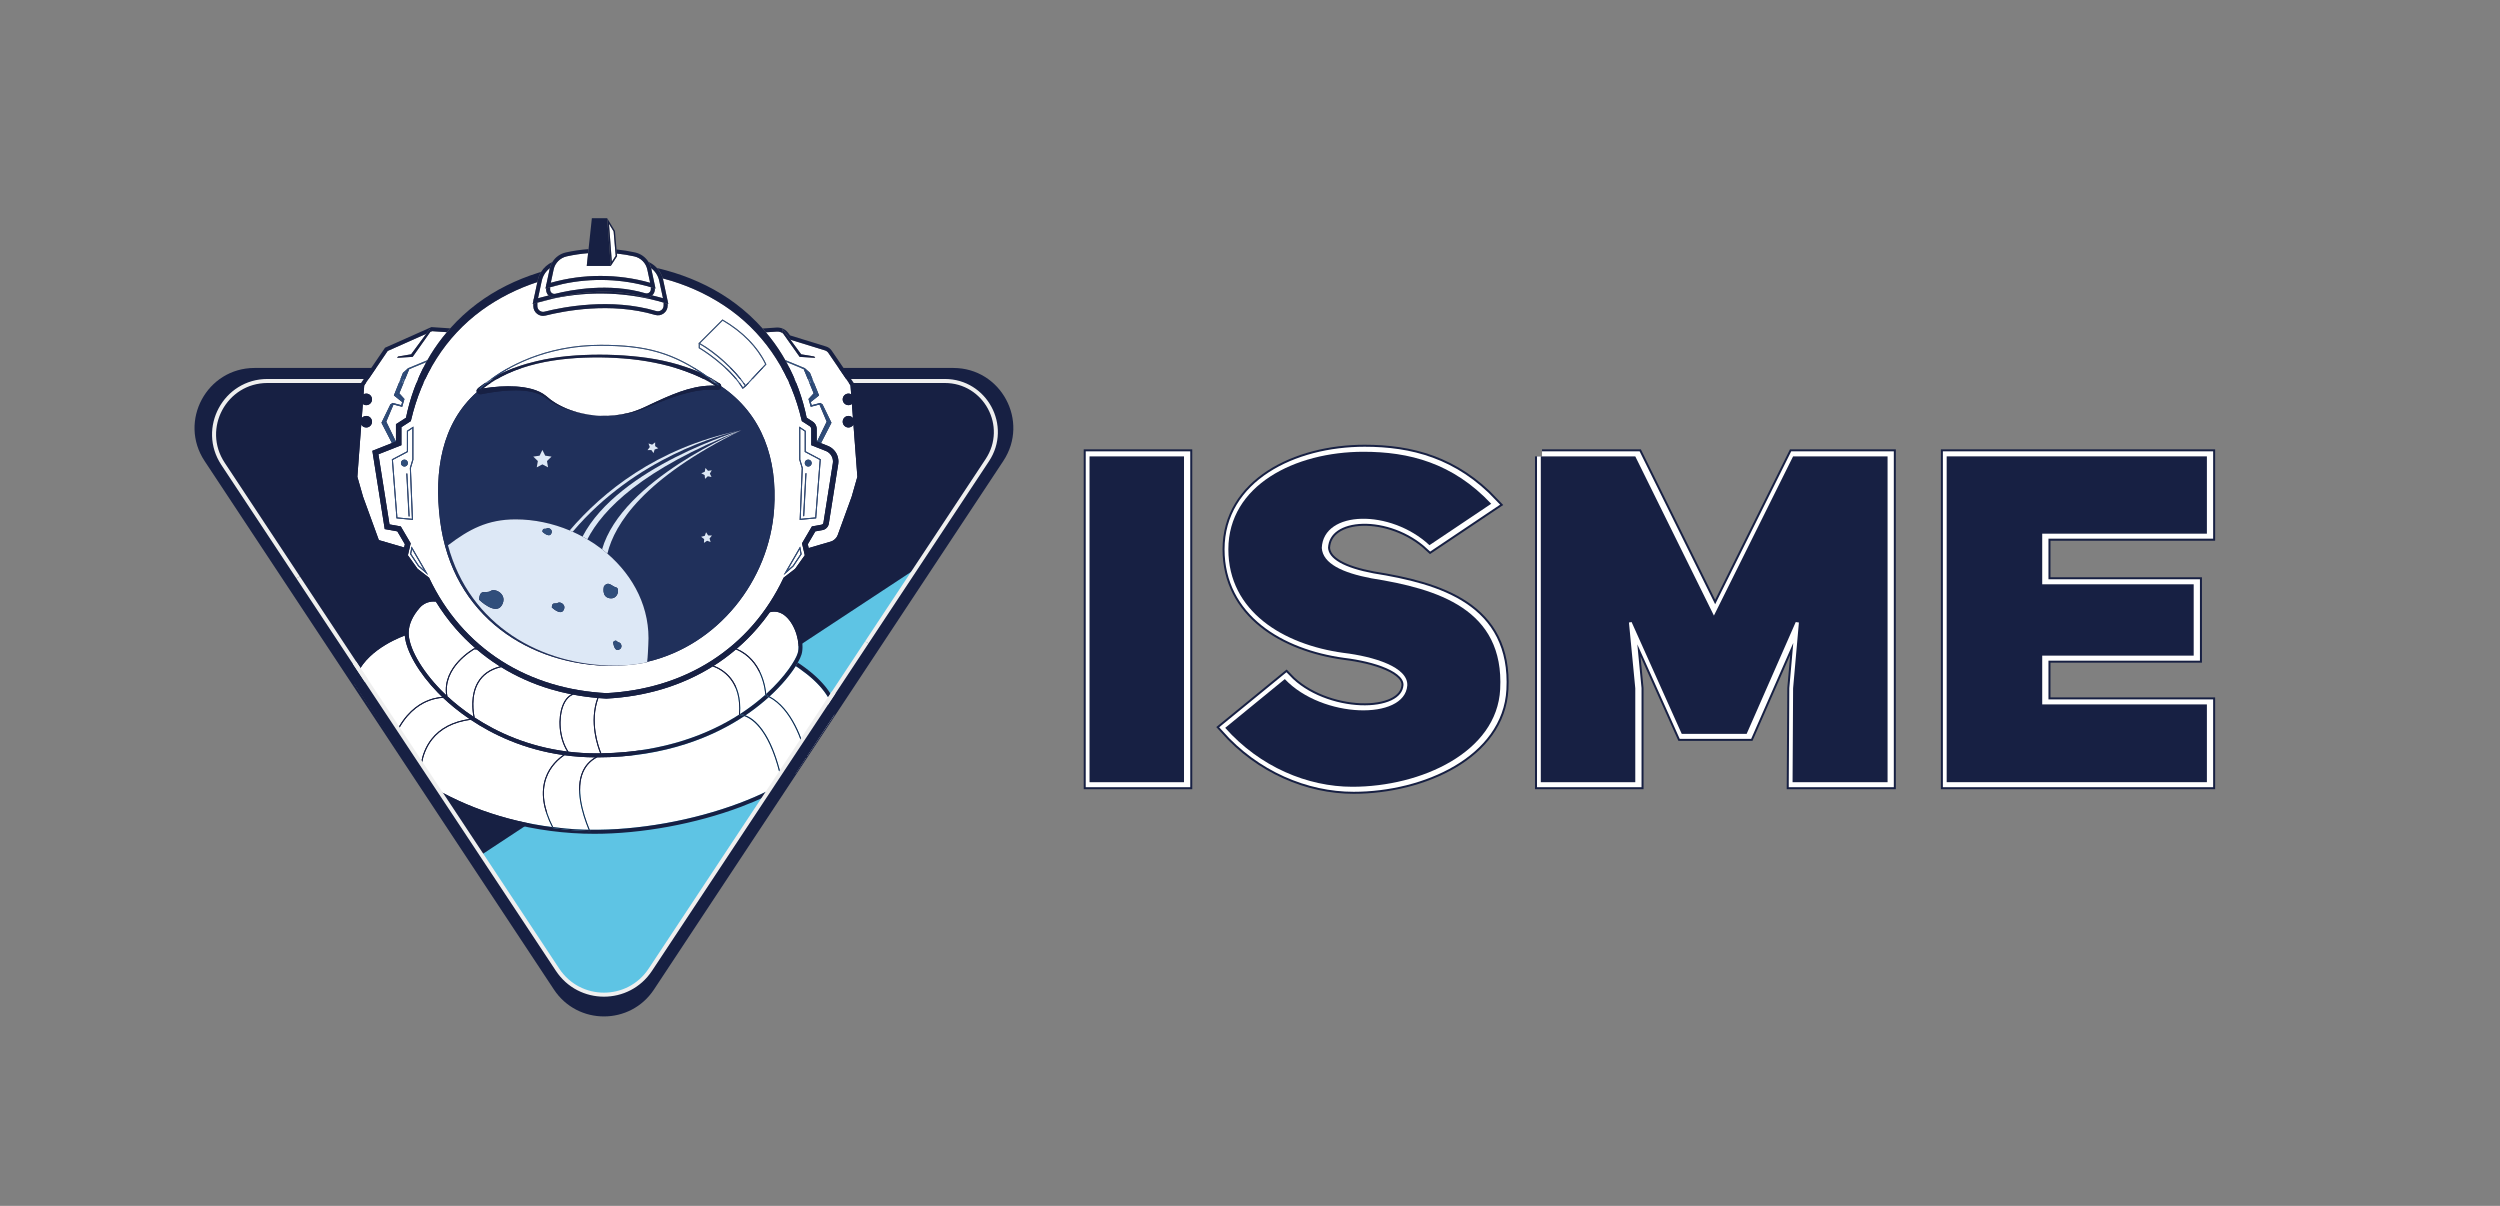 <?xml version="1.0" encoding="utf-8"?>
<!-- Generator: Adobe Illustrator 25.2.3, SVG Export Plug-In . SVG Version: 6.00 Build 0)  -->
<svg version="1.2" baseProfile="tiny" id="图层_1"
	 xmlns="http://www.w3.org/2000/svg" xmlns:xlink="http://www.w3.org/1999/xlink" x="0px" y="0px" viewBox="0 0 2487.84 1200"
	 overflow="visible" xml:space="preserve">
<rect x="0" y="0" width="2487.84" height="1200" fill="#808080" stroke="none"/>
<path fill="#172043" d="M650.78,984.72l347.65-525.99c26.22-39.67-2.23-92.56-49.78-92.56h-695.3c-47.55,0-75.99,52.9-49.78,92.56
	l347.65,525.99C574.82,1020.41,627.2,1020.41,650.78,984.72z"/>
<path fill="#5EC4E4" d="M910.74,566.43L479.19,850.59l76.16,115.17c21.64,32.73,69.68,32.73,91.32,0L910.74,566.43z"/>
<path fill="none" stroke="#EFEFEF" stroke-width="4" stroke-miterlimit="10" d="M862.59,639.25l119.93-181.36
	c22.32-33.75-1.88-78.76-42.34-78.76H266.21c-42.33,0-67.65,47.1-44.3,82.41l74.76,113.05"/>
<g>
	<polygon fill="#FFFFFF" points="390.79,400.96 382.89,419.67 392.7,439.86 392.7,439.86 382.89,419.67 	"/>
	<path fill="#FFFFFF" d="M397.34,391.41l4.64,5.11l0.51,0.56l-0.21,0.73l-1.67,5.75l-0.37,1.27l-1.28-0.33l-7.39-1.93l-7.2,17.05
		l9.59,19.73l0.06-0.02v-15.73v-1.48l1.25-0.8l8.74-5.63c3.93-19.25,10.69-38.01,20.19-55.34l-16.95,6.99L397.34,391.41z"/>
	<path fill="#FFFFFF" d="M428.07,330.42l0.01,0.07l-17.41,24.64l-15.54,0.97l0.99-1.35l13-2.16l15.06-20.44l-38.37,17.08
		l-23.36,34.32l-0.66,8.79c0.8-0.42,1.7-0.66,2.67-0.66c3.18,0,5.75,2.57,5.75,5.75s-2.57,5.75-5.75,5.75
		c-1.27,0-2.45-0.42-3.4-1.12l-1.05,13.95c1.05-1.28,2.65-2.1,4.44-2.1c3.18,0,5.75,2.57,5.75,5.75s-2.57,5.75-5.75,5.75
		c-2.1,0-3.93-1.13-4.94-2.81l-3.89,51.88l5.68,19.87L377,537.46l25.14,7.36l0.76-3.23l-7.5-12.8l-10.66-1.92l-1.9-0.34l-0.3-1.91
		l-11.67-73.83l-0.34-2.15l2.03-0.8l17.47-6.9l-10.42-20.24l8.9-18.31l2.28-1.41l8.52,2.22l0.9-3.1l-8.26-6.6l9.03-22.43l5.24-4.76
		l19.06-7.86c1.01-1.79,2.04-3.58,3.11-5.34c4.83-7.91,10.29-15.44,16.29-22.53l-14.69-0.99L428.07,330.42z"/>
	<polygon fill="#FFFFFF" points="400.98,397.43 395.76,391.68 400.98,397.43 	"/>
	<path fill="#172043" d="M402.14,544.81L377,537.46l-15.68-43.11l-5.68-19.87l3.89-51.88c-0.51-0.86-0.81-1.86-0.81-2.94
		c0-1.39,0.49-2.66,1.31-3.65l1.05-13.95c-1.42-1.05-2.35-2.73-2.35-4.63c0-2.21,1.25-4.13,3.08-5.09l0.66-8.79l23.36-34.32
		l38.37-17.08l3.57-4.85l0.32,3.11l1.92-0.85l14.69,0.99c1.08-1.28,2.18-2.54,3.29-3.79l-18.7-1.26l-46.13,20.53l-24.6,36.15
		l-6.92,92.35l-0.03,0.36l5.9,20.62l16.44,45.21l27.3,7.99L402.14,544.81z"/>
	<path fill="#172043" d="M370.21,397.43c0-3.18-2.57-5.75-5.75-5.75c-0.96,0-1.87,0.24-2.67,0.66c-1.83,0.96-3.08,2.88-3.08,5.09
		c0,1.9,0.93,3.59,2.35,4.63c0.95,0.7,2.12,1.12,3.4,1.12C367.63,403.18,370.21,400.61,370.21,397.43z"/>
	<path fill="#172043" d="M364.46,425.42c3.18,0,5.75-2.57,5.75-5.75s-2.57-5.75-5.75-5.75c-1.79,0-3.39,0.82-4.44,2.1
		c-0.82,0.99-1.31,2.26-1.31,3.65c0,1.07,0.3,2.08,0.81,2.94C360.52,424.29,362.36,425.42,364.46,425.42z"/>
	<polygon fill="#FFFFFF" points="814.3,439.95 814.3,439.95 824.16,419.67 	"/>
	<path fill="#FFFFFF" d="M815.46,402.57l-7.39,1.93l-1.28,0.33l-0.37-1.27l-1.67-5.75l-0.21-0.73l0.51-0.56l4.64-5.11l-9.92-24.07
		l-17.29-7.13c9.54,17.37,16.33,36.18,20.27,55.48l5.06,3.26l0.75,0.48c0.28,0.18,0.68,0.46,1,0.72c0.65,0.55,1.23,1.2,1.7,1.91
		c0.95,1.42,1.47,3.13,1.48,4.84l0,12.44l0.28,0.11l9.64-19.82L815.46,402.57z"/>
	<path fill="#FFFFFF" d="M833.65,532.39l13.84-38.04l5.68-19.87l-3.89-51.88c-1,1.68-2.84,2.81-4.94,2.81
		c-3.18,0-5.75-2.57-5.75-5.75s2.57-5.75,5.75-5.75c1.79,0,3.39,0.82,4.44,2.1l-1.05-13.95c-0.95,0.7-2.12,1.12-3.4,1.12
		c-3.18,0-5.75-2.57-5.75-5.75s2.57-5.75,5.75-5.75c0.96,0,1.87,0.24,2.67,0.66l-0.66-8.79l-22.01-32.34
		c-0.82-1.21-2.04-2.11-3.44-2.54l-34.3-10.58l10.69,14.5l13,2.16l0.99,1.35l-15.54-0.97l-16.43-23.25
		c-1.8-1.37-4.04-2.07-6.37-1.91l-10.73,0.73c5.95,7.05,11.37,14.54,16.18,22.4c1.04,1.72,2.04,3.45,3.03,5.2l19.4,8l5.24,4.76
		l9.03,22.43l-8.26,6.6l-0.06-0.2l0.96,3.3l8.52-2.22l0,0l0,0h0v0l2.28,1.41l8.9,18.31L816.97,441l6.53,2.58
		c2.38,0.9,4.76,2.45,6.51,4.43c1.81,1.97,3.1,4.39,3.79,6.96c0.34,1.29,0.51,2.62,0.56,3.96c-0.02,0.67,0,1.34-0.1,2l-0.12,0.98
		l-0.13,0.83l-1.05,6.62l-2.09,13.25l-4.19,26.5l-1.05,6.62l-0.52,3.31l-0.26,1.66l-0.07,0.45c-0.04,0.21-0.08,0.42-0.14,0.63
		c-0.11,0.42-0.25,0.82-0.43,1.22c-0.7,1.58-1.93,2.9-3.45,3.7c-0.73,0.4-1.65,0.68-2.38,0.8l-1.65,0.3l-5.37,0.97l-7.5,12.8
		l0.89,3.79l21.86-6.39C829.87,538.02,832.5,535.56,833.65,532.39z"/>
	<path fill="#172043" d="M762.22,330.69l10.73-0.73c2.33-0.16,4.57,0.54,6.37,1.91l-0.98-1.39l0.33-3.18l7.95,10.78l34.3,10.58
		c1.4,0.43,2.62,1.33,3.44,2.54l22.01,32.34l0.66,8.79c1.83,0.96,3.08,2.88,3.08,5.09c0,1.9-0.93,3.59-2.35,4.63l1.05,13.95
		c0.82,0.99,1.31,2.26,1.31,3.65c0,1.07-0.3,2.08-0.81,2.94l3.89,51.88l-5.68,19.87l-13.84,38.04c-1.16,3.18-3.78,5.64-7.02,6.59
		l-21.86,6.39l0.91,3.9l22.07-6.46c4.46-1.3,8.07-4.69,9.66-9.06l13.86-38.11l5.94-20.75l-6.95-92.7l-22.61-33.23
		c-1.33-1.96-3.31-3.42-5.57-4.11l-35.95-11.09l-1.6-2.21c-2.75-3.8-7.18-5.89-11.86-5.57l-13.74,0.93
		C760.04,328.15,761.14,329.41,762.22,330.69z"/>
	<path fill="#FFFFFF" d="M777.98,779.22l-0.14-0.67c-10.66-50.85-28.62-63.03-37.15-65.94c-29.06,19.32-77.14,41.01-146.55,41.09
		c-6.38,3.42-11,8.37-13.74,14.76c-7.22,16.81-0.55,40.3,6.45,57.28c47.55,0.67,102.73-9.1,148.96-26.5
		c21.27-8.01,39.56-17.2,54.25-27.06l0.31-0.46c-3.72,2.44-7.65,4.84-11.79,7.17L777.98,779.22z"/>
	<path fill="#FFFFFF" d="M420.87,699.1c7.6-4.02,14.63-5.27,19.11-5.61c-1.54-1.48-2.93-2.87-4.17-4.14
		c-19.11-19.63-31.68-41.47-32.99-56.9c-11.45,4.29-44.4,18.97-50.41,47.47l37.97,57.42C398.71,715.03,411.11,704.27,420.87,699.1z"
		/>
	<path fill="#FFFFFF" d="M542.72,774.16c4.08-11.75,12.33-19.08,17.68-22.8c-39.37-5.6-70.08-20.44-91.97-35.09
		c-17,2.32-29.89,8.95-38.35,19.74c-11.86,15.14-11.56,33.86-11.06,40.15c37.26,24.56,82.59,40.78,130.31,46.9
		C540.08,804.65,537.84,788.2,542.72,774.16z"/>
	<path fill="#FFFFFF" d="M417.97,775.46c-0.46-7.07-0.29-25.26,11.32-40.07c8.44-10.76,21.18-17.45,37.9-19.95
		c-11.1-7.54-19.85-14.97-26.24-21.02c-4.29,0.23-11.64,1.33-19.67,5.59c-9.68,5.14-22.01,15.9-30.22,38.36l22.58,34.15
		c1.14,0.79,2.29,1.58,3.46,2.36C417.39,775.08,417.68,775.27,417.97,775.46z"/>
	<path fill="#FFFFFF" d="M543.66,774.5c-4.82,13.9-2.53,30.24,6.79,48.58c4.09,0.56,8.21,1.02,12.33,1.43
		c5.96,0.52,11.95,0.89,17.96,1.1c1.66,0.06,3.34,0.1,5.03,0.13c-7.02-17.13-13.59-40.67-6.28-57.67
		c2.61-6.08,6.86-10.89,12.66-14.37c-10.6-0.07-20.69-0.82-30.27-2.12C556.73,754.97,547.89,762.29,543.66,774.5z"/>
	<path fill="#FFFFFF" d="M795.6,665.34c-1.26-0.88-2.5-1.72-3.71-2.53c-5.29,8.39-13.93,19.11-26.08,30.21
		c22.53,11.83,33.27,44.27,37.17,59.63l27.26-41.22C828.33,695.62,816.75,680.18,795.6,665.34z"/>
	<path fill="#FFFFFF" d="M765.01,693.74c-5.98,5.4-12.77,10.88-20.41,16.21c-0.91,0.63-1.84,1.27-2.79,1.91
		c2.76,1.03,6.28,2.95,10.17,6.54c8.03,7.42,19.15,23.72,26.7,59.27c4.63-2.63,9-5.34,13.1-8.09l10.42-15.76
		C798.51,739,787.85,705.47,765.01,693.74z"/>
	<path fill="#172043" d="M797.89,662.06c-1.34-0.94-2.66-1.83-3.96-2.69c-0.62,1.1-1.3,2.24-2.05,3.44
		c1.22,0.81,2.45,1.64,3.71,2.53c21.16,14.84,32.73,30.28,34.63,46.1l3.13-4.73C830.35,693.39,820.62,678,797.89,662.06z"/>
	<path fill="#172043" d="M402.81,632.45c-0.1-1.15-0.14-2.26-0.11-3.33c0.01-0.31,0.03-0.61,0.05-0.92
		c-5.16,1.82-16.51,6.34-27.69,14.23c-13.36,9.43-22.01,20.62-25.64,32.98l2.99,4.52C358.41,651.42,391.37,636.74,402.81,632.45z"/>
	<path fill="#172043" d="M562.78,824.5c7.35,0.73,14.73,1.25,22.06,1.5c0.35,0.01,0.7,0.02,1.04,0.03c-0.04-0.1-0.08-0.21-0.13-0.31
		c-1.69-0.03-3.36-0.07-5.03-0.13C574.73,825.39,568.75,825.02,562.78,824.5z"/>
	<path fill="#172043" d="M417.97,775.46c-0.29-0.19-0.58-0.38-0.87-0.57c-1.16-0.78-2.32-1.57-3.46-2.36l2.17,3.28
		c0.77,0.52,1.54,1.05,2.32,1.56C418.08,776.88,418.02,776.23,417.97,775.46z"/>
	<path fill="#172043" d="M586.85,825.73c0.09,0.21,0.17,0.42,0.26,0.62l0.3,0.71l-1.23-0.03c-0.46-0.01-0.91-0.02-1.37-0.04
		c-11.58-0.39-23.27-1.39-34.76-2.97l-0.26-0.04l-0.12-0.23c-0.12-0.24-0.23-0.47-0.35-0.71c-47.72-6.11-93.04-22.33-130.31-46.9
		c0.1,1.23,0.2,1.99,0.23,2.15l0.16,1.1l-0.93-0.61c-0.42-0.27-0.82-0.55-1.24-0.83l2.11,3.19c45.57,29.3,102.6,46.47,161.26,48.44
		c3.58,0.12,7.2,0.18,10.86,0.18c46.94,0,100.6-9.79,145.76-26.8c18.01-6.78,33.95-14.43,47.45-22.65l5.39-8.15
		c-14.69,9.86-32.98,19.05-54.25,27.06C689.59,816.64,634.41,826.41,586.85,825.73z"/>
	<polygon fill="#304E7B" points="816.26,400.96 816.26,400.96 816.26,400.96 	"/>
	<path fill="#304E7B" d="M816.26,400.96l-8.52,2.22l-0.96-3.3l-0.71-2.45l5.22-5.75l-10.46-25.39l-19.4-8
		c0.36,0.64,0.72,1.27,1.07,1.91l17.29,7.13l9.92,24.07l-4.64,5.11l-0.51,0.56l0.21,0.73l1.67,5.75l0.37,1.27l1.28-0.33l7.39-1.93
		l7.2,17.05l-9.64,19.82l1.27,0.5l9.86-20.28L816.26,400.96z"/>
	<polygon fill="#304E7B" points="824.16,419.67 814.3,439.95 816.97,441 827.44,420.68 	"/>
	<polygon fill="#304E7B" points="815.1,393.49 806.06,371.06 800.82,366.29 811.28,391.68 	"/>
	<polygon fill="#304E7B" points="806.06,397.43 806.77,399.88 806.83,400.09 815.1,393.49 811.28,391.68 	"/>
	<polygon fill="#304E7B" points="827.44,420.68 818.54,402.37 816.26,400.96 816.26,400.96 816.26,400.96 816.26,400.96 
		824.16,419.67 	"/>
	<path fill="#304E7B" d="M395.76,391.68l5.22,5.75v0l0,0l-0.77,2.65l0,0l-0.9,3.1l-8.52-2.22l-7.9,18.71l9.82,20.19l1.27-0.5
		l-9.59-19.73l7.2-17.05l7.39,1.93l1.28,0.33l0.37-1.27l1.67-5.75l0.21-0.73l-0.51-0.56l-4.64-5.11l9.92-24.07l16.95-6.99
		c0.35-0.64,0.71-1.28,1.07-1.91l-19.06,7.86L395.76,391.68z"/>
	<polygon fill="#304E7B" points="379.6,420.68 390.02,440.92 392.7,439.86 382.89,419.67 	"/>
	<polygon fill="#304E7B" points="406.22,366.29 400.98,371.06 391.95,393.49 395.76,391.68 	"/>
	<polygon fill="#304E7B" points="400.98,397.43 400.98,397.43 395.76,391.68 391.95,393.49 400.21,400.09 400.21,400.09 	"/>
	<polygon fill="#304E7B" points="390.79,400.96 388.51,402.37 379.6,420.68 382.89,419.67 	"/>
	<path fill="#FFFFFF" d="M560.44,702.88c-4.34,11.56-3.93,31.19,5.25,45.14c8.91,1.08,18.24,1.68,28.02,1.68c0.01,0,0.04,0,0.05,0
		c1.2,0,2.37-0.02,3.56-0.04c-2.7-6.59-11.46-31.23-2.85-55.1c-8.01-0.7-15.99-1.79-23.89-3.28
		C566.32,692.68,562.74,696.76,560.44,702.88z"/>
	<path fill="#FFFFFF" d="M474.68,646.46c-0.83-0.13-1.65-0.25-2.45-0.36c-2.33,1.32-32.17,18.85-26.98,46.87
		c6.45,5.97,15.1,13.14,25.93,20.34c-1.11-5.73-3.25-21.77,4.15-34.44c4.56-7.81,11.95-13.07,21.96-15.65
		c0.09-0.02,0.16-0.04,0.24-0.07c-0.5-0.31-1-0.6-1.49-0.92C488.57,657.48,481.44,652.19,474.68,646.46z"/>
	<path fill="#FFFFFF" d="M603.53,695.19l-0.14,0.01l-0.14-0.01c-2.59-0.14-5.17-0.32-7.76-0.54c-0.01,0.02-0.01,0.04-0.02,0.06
		c-8.78,24.1,0.48,49.06,2.93,54.93c63.74-0.9,108.73-20.29,136.96-38.35l0.01-0.15c2.82-33.87-17.14-44.81-26.13-48
		c-15.55,9.73-32.44,17.28-49.98,22.54C641.15,691.14,622.37,694.2,603.53,695.19z"/>
	<path fill="#FFFFFF" d="M453.19,625.26c-7.2-8.29-13.67-17.18-19.44-26.52c-0.76-0.09-1.52-0.16-2.28-0.16
		c-5.12,0-10.21,2.11-13.79,6.23c-7.08,8.13-10.77,16.35-10.99,24.41c-0.39,14.47,12.16,36.98,31.97,57.33
		c1.55,1.59,3.34,3.36,5.36,5.26c-4.31-28.93,27.54-46.5,27.87-46.68l0.14-0.08l0.16,0.02c0.23,0.03,0.57,0.08,1,0.14
		C466.07,639.06,459.37,632.38,453.19,625.26z"/>
	<path fill="#FFFFFF" d="M710.32,662.49c9.51,3.59,28.62,14.97,26.1,48.13c2.05-1.33,4.02-2.65,5.89-3.96
		c7.22-5.03,13.62-10.17,19.25-15.21c-0.23-3.76-2.9-34.2-29.24-45.18c-6.83,5.8-14.03,11.15-21.59,15.96
		C710.6,662.32,710.46,662.4,710.32,662.49z"/>
	<path fill="#FFFFFF" d="M793.83,650.03c2.79-9.25-1.81-27.58-11.71-36.49c-4.87-4.38-10.25-5.81-16.02-4.29
		c-3.9,5.54-8.07,10.89-12.51,16c-6.29,7.25-13.12,14.04-20.4,20.3c25.06,10.78,28.8,38.86,29.32,45.04
		C781.93,672.96,791.84,656.61,793.83,650.03z"/>
	<path fill="#FFFFFF" d="M559.51,702.53c2.13-5.68,5.37-9.7,9.25-11.58c-7.15-1.41-14.24-3.15-21.23-5.25
		c-17.11-5.13-33.58-12.44-48.81-21.82c-0.38,0.1-0.77,0.21-1.17,0.31c-9.74,2.51-16.92,7.62-21.35,15.18
		c-7.72,13.22-4.8,30.24-3.84,34.71c22.01,14.43,52.75,28.81,92.06,33.79C555.49,733.68,555.15,714.12,559.51,702.53z"/>
	<path fill="#172043" d="M564.87,748.62c-0.16-0.25-0.3-0.51-0.46-0.76c-39.31-4.98-70.05-19.36-92.06-33.79
		c0.15,0.69,0.25,1.1,0.26,1.12l0.15,0.57l-0.59,0.06c-1.27,0.12-2.52,0.27-3.75,0.44c21.89,14.65,52.6,29.49,91.97,35.09
		C562.45,749.93,564.08,749.03,564.87,748.62z"/>
	<path fill="#172043" d="M402.81,632.45c1.31,15.43,13.89,37.27,32.99,56.9c1.24,1.27,2.63,2.66,4.17,4.14
		c2.01-0.15,3.51-0.13,4.32-0.09c-0.1-0.53-0.19-1.05-0.27-1.58c-2.02-1.9-3.81-3.67-5.36-5.26
		c-19.81-20.35-32.36-42.86-31.97-57.33c0.22-8.07,3.91-16.28,10.99-24.41c3.58-4.11,8.66-6.23,13.79-6.23
		c0.76,0,1.52,0.06,2.28,0.16c-0.84-1.37-1.67-2.74-2.49-4.13c-6.17,0.06-12.28,2.61-16.6,7.57c-7.44,8.55-11.44,17.29-11.92,26.01
		c-0.02,0.31-0.04,0.61-0.05,0.92C402.67,630.19,402.72,631.3,402.81,632.45z"/>
	<path fill="#172043" d="M766.1,609.25c5.77-1.52,11.15-0.09,16.02,4.29c9.9,8.91,14.51,27.25,11.71,36.49
		c-1.99,6.58-11.9,22.93-31.33,40.57c0.03,0.38,0.05,0.69,0.07,0.9c1.11,0.46,2.18,0.97,3.24,1.53
		c12.15-11.1,20.79-21.82,26.08-30.21c0.75-1.2,1.44-2.34,2.05-3.44c1.82-3.24,3.07-6.02,3.72-8.19
		c3.19-10.56-1.74-30.61-12.87-40.62c-4.73-4.26-10.02-6.22-15.59-5.86C768.18,606.23,767.16,607.75,766.1,609.25z"/>
	<path fill="#172043" d="M598.96,750.94l0.23,0.49l-0.51,0.19c-1.6,0.61-3.12,1.3-4.55,2.07c69.41-0.08,117.49-21.77,146.55-41.09
		c-2.9-0.99-4.72-0.91-4.78-0.91l-0.58,0.04l0.04-0.44c-28.23,18.06-73.22,37.44-136.96,38.35
		C598.74,750.45,598.95,750.91,598.96,750.94z"/>
	<path fill="#172043" d="M593.72,749.7c-9.78,0-19.11-0.6-28.02-1.68c0.11,0.17,0.21,0.35,0.32,0.51l0.33,0.49l-0.54,0.25
		c-0.05,0.02-1.62,0.76-3.94,2.3c9.58,1.3,19.68,2.05,30.27,2.12c1.76-1.06,3.66-1.99,5.7-2.8c-0.13-0.29-0.3-0.7-0.52-1.22
		c-1.19,0.01-2.36,0.04-3.56,0.04C593.75,749.7,593.73,749.7,593.72,749.7z"/>
	<path fill="#172043" d="M736.42,710.63c0,0.02,0,0.04,0,0.06c0.91,0.02,2.82,0.21,5.4,1.17c0.95-0.64,1.88-1.28,2.79-1.91
		c7.65-5.33,14.44-10.81,20.41-16.21c-1.02-0.52-2.05-1-3.12-1.44l-0.3-0.12l-0.01-0.33c0-0.02-0.01-0.17-0.02-0.4
		c-5.63,5.04-12.03,10.18-19.25,15.21C740.44,707.97,738.47,709.3,736.42,710.63z"/>
	<path fill="#172043" d="M445.4,693.84l0.14,0.67l-0.68-0.07c-0.04,0-1.49-0.14-3.9-0.01c6.39,6.05,15.14,13.48,26.24,21.02
		c1.41-0.21,2.85-0.4,4.32-0.55c-0.08-0.37-0.2-0.91-0.33-1.59c-10.83-7.2-19.47-14.36-25.93-20.34
		C445.31,693.25,445.34,693.54,445.4,693.84z"/>
	<path fill="#172043" d="M765.81,693.02c-1.05-0.55-2.13-1.07-3.24-1.53c-0.01-0.21-0.03-0.52-0.07-0.9
		c-0.52-6.18-4.25-34.27-29.32-45.04c-0.28,0.24-0.58,0.48-0.86,0.72c26.34,10.98,29.01,41.42,29.24,45.18
		c0.01,0.23,0.02,0.38,0.02,0.4l0.01,0.33l0.3,0.12c1.06,0.43,2.1,0.91,3.12,1.44c22.84,11.73,33.49,45.26,37.19,60.09l0.77-1.17
		C799.07,737.3,788.34,704.86,765.81,693.02z"/>
	<path fill="#172043" d="M751.98,718.4c-3.89-3.59-7.41-5.51-10.17-6.54c-2.57-0.96-4.49-1.15-5.4-1.17c0-0.02,0-0.04,0-0.06
		c2.52-33.17-16.59-44.55-26.1-48.13c-0.36,0.23-0.72,0.44-1.08,0.66c8.99,3.19,28.96,14.13,26.13,48l-0.01,0.15l-0.04,0.44
		l0.58-0.04c0.06,0,1.88-0.08,4.78,0.91c8.53,2.91,26.5,15.09,37.15,65.94l0.14,0.67l0.6-0.34c4.14-2.34,8.07-4.73,11.79-7.17
		l1.41-2.13c-4.09,2.76-8.47,5.46-13.1,8.09C771.14,742.12,760.01,725.82,751.98,718.4z"/>
	<path fill="#172043" d="M598.69,751.62l0.51-0.19l-0.23-0.49c-0.02-0.03-0.23-0.49-0.56-1.29c-2.45-5.86-11.71-30.83-2.93-54.93
		c0.01-0.02,0.01-0.04,0.02-0.06c-0.34-0.03-0.68-0.07-1.02-0.1c-8.61,23.88,0.16,48.52,2.85,55.1c0.21,0.52,0.39,0.94,0.52,1.22
		c-2.04,0.81-3.94,1.75-5.7,2.8c-5.8,3.48-10.05,8.29-12.66,14.37c-7.3,16.99-0.73,40.54,6.28,57.67c0.04,0.1,0.08,0.21,0.13,0.31
		c-0.35-0.01-0.7-0.02-1.04-0.03c-7.34-0.25-14.72-0.77-22.06-1.5c-4.13-0.41-8.24-0.87-12.33-1.43
		c-9.33-18.34-11.62-34.68-6.79-48.58c4.23-12.2,13.07-19.53,18.21-22.94c2.32-1.54,3.89-2.27,3.94-2.3l0.54-0.25l-0.33-0.49
		c-0.11-0.17-0.21-0.34-0.32-0.51c-9.18-13.95-9.6-33.58-5.25-45.14c2.3-6.11,5.88-10.2,10.13-11.6c-0.61-0.11-1.22-0.22-1.82-0.34
		c-3.88,1.88-7.11,5.9-9.25,11.58c-4.36,11.6-4.02,31.16,4.9,45.34c0.16,0.25,0.3,0.51,0.46,0.76c-0.79,0.41-2.42,1.31-4.47,2.74
		c-5.34,3.72-13.6,11.05-17.68,22.8c-4.88,14.04-2.64,30.49,6.61,48.89c0.12,0.24,0.23,0.47,0.35,0.71l0.12,0.23l0.26,0.04
		c11.49,1.58,23.18,2.58,34.76,2.97c0.45,0.02,0.91,0.03,1.37,0.04l1.23,0.03l-0.3-0.71c-0.09-0.21-0.17-0.42-0.26-0.62
		c-7-16.98-13.67-40.48-6.45-57.28c2.74-6.39,7.36-11.33,13.74-14.76C595.57,752.93,597.09,752.24,598.69,751.62z"/>
	<path fill="#172043" d="M421.28,700.01c8.03-4.26,15.38-5.36,19.67-5.59c2.42-0.13,3.86,0.01,3.9,0.01l0.68,0.07l-0.14-0.67
		c-0.06-0.29-0.1-0.58-0.15-0.87c-5.19-28.01,24.65-45.55,26.98-46.87c0.8,0.11,1.62,0.24,2.45,0.36c-0.49-0.41-0.99-0.81-1.47-1.23
		c-0.43-0.06-0.77-0.11-1-0.14l-0.16-0.02l-0.14,0.08c-0.33,0.18-32.18,17.75-27.87,46.68c0.08,0.52,0.16,1.05,0.27,1.58
		c-0.81-0.04-2.31-0.06-4.32,0.09c-4.48,0.35-11.5,1.59-19.11,5.61c-9.76,5.17-22.16,15.92-30.49,38.24l0.68,1.03
		C399.27,715.91,411.61,705.15,421.28,700.01z"/>
	<path fill="#172043" d="M419.41,779.4l-0.16-1.1c-0.02-0.16-0.13-0.92-0.23-2.15c-0.5-6.29-0.8-25.01,11.06-40.15
		c8.46-10.79,21.35-17.41,38.35-19.74c1.23-0.17,2.48-0.32,3.75-0.44l0.59-0.06l-0.15-0.57c-0.01-0.03-0.11-0.43-0.26-1.12
		c-0.96-4.47-3.88-21.49,3.84-34.71c4.42-7.57,11.6-12.68,21.35-15.18c0.4-0.1,0.79-0.21,1.17-0.31c-0.39-0.24-0.79-0.48-1.18-0.72
		c-0.08,0.02-0.16,0.04-0.24,0.07c-10.01,2.58-17.4,7.84-21.96,15.65c-7.41,12.67-5.26,28.71-4.15,34.44
		c0.13,0.68,0.25,1.22,0.33,1.59c-1.47,0.15-2.9,0.34-4.32,0.55c-16.72,2.49-29.47,9.18-37.9,19.95
		c-11.61,14.82-11.78,33-11.32,40.07c0.05,0.77,0.11,1.42,0.16,1.9c-0.78-0.52-1.54-1.04-2.32-1.56l1.43,2.16
		c0.42,0.27,0.82,0.55,1.24,0.83L419.41,779.4z"/>
	<polygon fill="#FFFFFF" points="416.83,562.77 422.07,567.39 410.04,546.6 409.16,551.22 	"/>
	<path fill="#FFFFFF" d="M739.33,385.49l1.94-1.56c-11.48-16.93-31.05-33.43-44.93-41.37v3.28
		C699.19,347.57,725.67,363.92,739.33,385.49z"/>
	<path fill="#FFFFFF" d="M664.24,298.66l0.17,0.17v0.62l0.67,3.12l-0.67-0.2v1.7c0,3.09-1.42,5.92-3.89,7.77
		c-2.49,1.86-5.62,2.42-8.61,1.53c-44.22-13.09-91.01-3.9-109.07,0.65c-0.8,0.2-1.6,0.3-2.4,0.3c-2.13,0-4.22-0.71-5.95-2.06
		c-2.38-1.86-3.75-4.65-3.75-7.68v-2.23l-0.67,0.2l0.67-3.12v-1.34l0.3-0.08l3.72-17.35c-19.82,6.49-38.64,15.91-55.46,28.15
		c-17.79,12.99-33.08,29.35-44.87,48.01c-11.93,18.59-20.25,39.45-25.32,61.08l-0.26,1.12l-0.92,0.6l-8.45,5.45v16.1v1.85
		l-1.72,0.68l-21.17,8.36l11.03,69.77l9.99,1.8l1.23,0.22l0.63,1.08l8.68,14.82l0.55,0.94l-0.25,1.06l-2.53,10.8l9.6,13.45
		l10.97,8.49l0.51,0.4l0.28,0.59c7.9,16.66,17.95,32.31,30.03,46.21c12.07,13.91,26.14,26.07,41.67,35.96
		c15.52,9.91,32.47,17.54,50.12,22.84c17.61,5.3,35.9,8.28,54.3,9.26c18.4-0.98,36.69-3.97,54.3-9.26
		c17.65-5.3,34.6-12.93,50.12-22.84c15.53-9.89,29.6-22.04,41.67-35.96c12.09-13.9,22.13-29.55,30.03-46.21l0.28-0.59l0.51-0.4
		l10.97-8.49l9.6-13.45l-2.53-10.8l-0.25-1.06l0.55-0.94l8.68-14.82l0.63-1.08l1.23-0.22l6.6-1.19l1.65-0.3
		c0.38-0.07,0.54-0.13,0.79-0.25c0.45-0.24,0.83-0.64,1.03-1.11c0.05-0.12,0.09-0.24,0.13-0.36c0.02-0.06,0.02-0.13,0.04-0.19
		l0.06-0.38l0.26-1.66l0.52-3.31l1.05-6.62l4.19-26.5l2.09-13.25l1.05-6.62l0.13-0.83l0.08-0.68c0.07-0.45,0.04-0.9,0.07-1.35
		c-0.04-0.9-0.14-1.8-0.38-2.67c-0.93-3.52-3.55-6.43-7.04-7.73l-12.48-4.93l-1.72-0.68l0-1.85l0-14.23
		c-0.01-0.67-0.2-1.33-0.58-1.89c-0.18-0.28-0.41-0.53-0.66-0.74c-0.15-0.12-0.22-0.18-0.45-0.32l-0.75-0.48l-5.99-3.86l-0.02-0.01
		l-0.92-0.59l-0.26-1.12c-5.07-21.63-13.38-42.49-25.32-61.08c-11.79-18.66-27.09-35.02-44.87-48.01
		c-17.81-12.96-37.86-22.77-58.97-29.27c-2.97-0.92-5.97-1.77-8.98-2.56c0.15,0.52,0.29,1.05,0.4,1.59L664.24,298.66z
		 M394.53,515.83l-4.57-58.74l14.98-7.94v-20.36l6.44-4.31l-0.02,33.03l-2.47,8.3l2.08,51.58L394.53,515.83z M416.03,563.38
		l-7.93-11.95l1.46-7.65l16.45,28.41L416.03,563.38z M789.71,563.55l-9.89,8.7l16.45-28.41l1.46,7.65L789.71,563.55z M801.8,449.14
		l14.98,7.94l-0.03,0.33l-4.55,58.42l-16.43,1.57l0.02-0.57l2.06-51.01l-2.49-8.45v-32.89l6.44,4.31V449.14z M695.34,341.2l0.29,0
		l23.32-23.33l0.33,0.19c20.01,11.65,34.96,26.95,43.24,44.25l0.15,0.31l-20.25,21.64l-0.01,0.04l-0.13,0.1l-0.41,0.43l-0.05-0.07
		l-2.76,2.21l-0.3-0.48c-14.15-22.73-42.9-39.76-43.19-39.93l-0.25-0.14V342l-0.32-0.18l0.32-0.32V341.2z M703.63,374.24
		c0.29,0.15,0.58,0.29,0.87,0.44c2.35,1.25,4.67,2.56,6.96,3.91l3.39,2.11l0.85,0.53l0.42,0.26c0.24,0.16,0.59,0.43,0.83,0.74
		c0.51,0.61,0.79,1.45,0.78,2.23c41.51,28.22,55.89,73.21,52.63,121.86c-4.81,71.68-56.22,135.94-126.34,152.29
		c-0.02,0.15-0.03,0.29-0.05,0.44c-6.74,1.43-13.65,2.4-20.7,2.91c-4.67,0.43-9.39,0.66-14.18,0.66
		c-80.33,0-159.24-48.07-171.26-145.29c-5.96-48.25,1.51-95.92,36.72-127.14c-0.15-0.29-0.28-0.58-0.33-0.91
		c-0.13-0.93,0.44-1.86,1-2.42c0.52-0.55,1.11-1.13,1.29-1.22c3.27-2.57,6.67-4.95,10.17-7.16c16.73-12.65,54.63-35.36,111.08-35.36
		c0,0,0,0,0,0C643.22,343.13,670.01,350.64,703.63,374.24z"/>
	<path fill="#FFFFFF" d="M596.67,352.94c10.53,0.02,21.07,0.44,31.57,1.4c10.5,0.93,20.98,2.37,31.33,4.57
		c10.34,2.23,20.57,5.15,30.44,9.09c1.23,0.51,2.47,0.97,3.69,1.51l3.63,1.64c0.01,0.01,0.03,0.01,0.04,0.02
		c-30.86-20.42-56.99-27.05-99.63-27.05c-47.75,0-82.13,16.31-101.56,28.92c11.91-6.17,24.71-10.58,37.7-13.6
		C554.45,354.51,575.63,353,596.67,352.94z"/>
	<polygon fill="#FFFFFF" points="783.76,567.46 789,562.84 796.67,551.28 795.8,546.67 	"/>
	<path fill="#FFFFFF" d="M407.87,465.69l2.5-8.39v-30.95l-4.44,2.97v20.42L391,457.66l4.45,57.25l14.45,1.38L407.87,465.69z
		 M399,460.83c0-1.91,1.55-3.45,3.45-3.45c1.91,0,3.45,1.55,3.45,3.45s-1.55,3.45-3.45,3.45C400.55,464.28,399,462.74,399,460.83z
		 M406.55,513.81l-2.27-42.65l1-0.05l2.27,42.65L406.55,513.81z"/>
	<path fill="#FFFFFF" d="M800.8,429.32l-4.44-2.97v30.95l2.5,8.39l0,0.08l-2.04,50.52l14.45-1.38l4.46-57.25l-14.93-7.92V429.32z
		 M804.28,457.37c1.91,0,3.45,1.55,3.45,3.45s-1.55,3.45-3.45,3.45s-3.45-1.55-3.45-3.45S802.37,457.37,804.28,457.37z
		 M801.46,471.1l1,0.05l-2.27,42.65l-1-0.05L801.46,471.1z"/>
	<path fill="#172043" d="M433.76,598.74c5.76,9.33,12.23,18.23,19.44,26.52c6.18,7.13,12.87,13.8,20.01,19.97
		c0.48,0.42,0.99,0.82,1.47,1.23c6.76,5.73,13.89,11.02,21.36,15.78c0.49,0.31,1,0.61,1.49,0.92c0.39,0.24,0.79,0.48,1.18,0.72
		c15.23,9.38,31.7,16.69,48.81,21.82c6.99,2.1,14.08,3.84,21.23,5.25c0.61,0.12,1.22,0.22,1.82,0.34
		c7.91,1.49,15.88,2.58,23.89,3.28c0.34,0.03,0.68,0.07,1.02,0.1c2.58,0.22,5.17,0.4,7.76,0.54l0.14,0.01l0.14-0.01
		c18.84-1,37.62-4.05,55.73-9.49c17.54-5.26,34.43-12.81,49.98-22.54c0.36-0.22,0.72-0.44,1.08-0.66c0.14-0.09,0.28-0.17,0.42-0.26
		c7.55-4.81,14.76-10.16,21.59-15.96c0.28-0.24,0.58-0.47,0.86-0.72c7.28-6.26,14.11-13.05,20.4-20.3c4.45-5.12,8.61-10.47,12.51-16
		c1.06-1.5,2.08-3.02,3.1-4.55c5.59-8.4,10.58-17.19,14.93-26.29l10.79-8.35l0.32-0.25l0.23-0.33l10.54-14.78l0.71-1l-0.28-1.2
		l-0.76-3.25l-0.91-3.9l-0.89-3.79l7.5-12.8l5.37-0.97l1.65-0.3c0.72-0.12,1.64-0.4,2.38-0.8c1.52-0.81,2.76-2.13,3.45-3.7
		c0.18-0.39,0.32-0.8,0.43-1.22c0.06-0.21,0.09-0.42,0.14-0.63l0.07-0.45l0.26-1.66l0.52-3.31l1.05-6.62l4.19-26.5l2.09-13.25
		l1.05-6.62l0.13-0.83l0.12-0.98c0.1-0.66,0.07-1.33,0.1-2c-0.05-1.33-0.21-2.67-0.56-3.96c-0.69-2.58-1.99-4.99-3.79-6.96
		c-1.75-1.98-4.14-3.53-6.51-4.43l-6.53-2.58l-2.68-1.06h0l-1.27-0.5l-0.28-0.11l0-12.44c-0.02-1.71-0.53-3.41-1.48-4.84
		c-0.47-0.71-1.05-1.36-1.7-1.91c-0.31-0.26-0.72-0.55-1-0.72l-0.75-0.48l-5.06-3.26c-3.94-19.31-10.73-38.11-20.27-55.48
		c-0.35-0.64-0.71-1.28-1.07-1.91c-0.99-1.75-1.99-3.48-3.03-5.2c-4.8-7.86-10.23-15.35-16.18-22.4c-1.08-1.28-2.17-2.54-3.28-3.79
		c-8.04-9.02-16.97-17.26-26.64-24.53c-18.37-13.89-39.37-24.06-61.22-30.95c-5.72-1.79-11.5-3.36-17.33-4.72
		c2.68,2.91,4.7,6.42,5.8,10.31c3.01,0.8,6.01,1.64,8.98,2.56c21.11,6.5,41.16,16.31,58.97,29.27
		c17.79,12.99,33.08,29.35,44.87,48.01c11.93,18.59,20.25,39.45,25.32,61.08l0.26,1.12l0.92,0.59l0.02,0.01l5.99,3.86l0.75,0.48
		c0.22,0.14,0.3,0.2,0.45,0.32c0.25,0.22,0.48,0.47,0.66,0.74c0.38,0.55,0.57,1.22,0.58,1.89l0,14.23l0,1.85l1.72,0.68l12.48,4.93
		c3.5,1.3,6.11,4.21,7.04,7.73c0.23,0.87,0.34,1.77,0.38,2.67c-0.03,0.45,0.01,0.9-0.07,1.35l-0.08,0.68l-0.13,0.83l-1.05,6.62
		l-2.09,13.25l-4.19,26.5l-1.05,6.62l-0.52,3.31l-0.26,1.66l-0.06,0.38c-0.02,0.06-0.02,0.13-0.04,0.19
		c-0.03,0.12-0.07,0.25-0.13,0.36c-0.21,0.47-0.58,0.87-1.03,1.11c-0.25,0.13-0.41,0.19-0.79,0.25l-1.65,0.3l-6.6,1.19l-1.23,0.22
		l-0.63,1.08l-8.68,14.82l-0.55,0.94l0.25,1.06l2.53,10.8l-9.6,13.45l-10.97,8.49l-0.51,0.4l-0.28,0.59
		c-7.9,16.66-17.95,32.31-30.03,46.21c-12.07,13.91-26.14,26.07-41.67,35.96c-15.52,9.91-32.47,17.54-50.12,22.84
		c-17.61,5.3-35.9,8.28-54.3,9.26c-18.4-0.98-36.69-3.97-54.3-9.26c-17.65-5.3-34.6-12.93-50.12-22.84
		c-15.53-9.89-29.6-22.04-41.67-35.96c-12.09-13.9-22.13-29.55-30.03-46.21l-0.28-0.59l-0.51-0.4l-10.97-8.49l-9.6-13.45l2.53-10.8
		l0.25-1.06l-0.55-0.94l-8.68-14.82l-0.63-1.08l-1.23-0.22l-9.99-1.8l-11.03-69.77l21.17-8.36l1.72-0.68v-1.85v-16.1l8.45-5.45
		l0.92-0.6l0.26-1.12c5.07-21.63,13.38-42.49,25.32-61.08c11.79-18.66,27.09-35.02,44.87-48.01c16.82-12.24,35.64-21.66,55.46-28.15
		l0.45-2.09c0.62-2.88,1.74-5.58,3.25-8.01c-0.91,0.27-1.83,0.55-2.74,0.83c-21.85,6.89-42.85,17.06-61.22,30.95
		c-9.62,7.24-18.52,15.43-26.53,24.41c-1.11,1.25-2.21,2.51-3.29,3.79c-5.99,7.09-11.45,14.62-16.29,22.53
		c-1.07,1.76-2.1,3.55-3.11,5.34c-0.36,0.64-0.72,1.27-1.07,1.91c-9.5,17.33-16.26,36.09-20.19,55.34l-8.74,5.63l-1.25,0.8v1.48
		v15.73l-0.06,0.02l-1.27,0.5l0,0l-2.68,1.06l-17.47,6.9l-2.03,0.8l0.34,2.15l11.67,73.83l0.3,1.91l1.9,0.34l10.66,1.92l7.5,12.8
		l-0.76,3.23l-0.91,3.9l-0.89,3.8l-0.28,1.2l0.71,1l10.54,14.78l0.23,0.33l0.32,0.25l10.79,8.35c2.64,5.52,5.52,10.92,8.61,16.2
		C432.08,596,432.91,597.37,433.76,598.74z"/>
	<path fill="#20305B" d="M716.93,386.68c-0.49,0.61-1.24,1.07-2.02,1.21c-0.19,0.04-0.39,0.07-0.57,0.07
		c-0.17,0.01-0.43,0-0.46-0.01l-0.48-0.03l-1.92-0.1c-1.28-0.1-2.56-0.07-3.84-0.09c-2.56-0.01-5.12,0.13-7.67,0.38
		c-5.11,0.48-10.19,1.4-15.21,2.67c-10.06,2.49-19.9,6.13-29.61,10.02l-7.26,3c-2.43,1-4.78,2.11-7.28,3.02
		c-2.47,0.93-4.9,1.97-7.46,2.62l-3.79,1.11c-1.27,0.34-2.57,0.58-3.85,0.88c-1.29,0.28-2.56,0.58-3.85,0.83l-3.9,0.57
		c-2.59,0.46-5.22,0.58-7.83,0.81l-1.96,0.17l-1.97,0.04l-1,0.02c-0.51,0.01-1.01,0.02-1.51,0.03l-1.42,0.03
		c-0.3,0-0.59-0.01-0.89-0.01c-0.16,0-0.32,0-0.48-0.01c-0.37-0.01-0.74-0.02-1.11-0.03c-3.55-0.08-7.05-0.33-10.49-0.74
		c-0.91-0.1-1.81-0.2-2.72-0.33c-0.73-0.13-1.46-0.24-2.19-0.35c-0.03,0-0.05-0.01-0.08-0.01c-1.83-0.28-3.67-0.56-5.47-1.02
		l-3.85-0.84c-1.27-0.32-2.53-0.7-3.8-1.04c-2.56-0.63-5.01-1.59-7.5-2.44c-4.9-1.91-9.79-3.98-14.25-6.86l-1.71-1.02l-1.62-1.16
		l-3.21-2.33c-2.02-1.52-4.28-2.72-6.63-3.67c-4.72-1.91-9.82-2.82-14.93-3.29c-5.12-0.48-10.29-0.38-15.45-0.13
		c-5.16,0.28-10.3,0.9-15.43,1.64c-2.56,0.38-5.11,0.81-7.66,1.29l-1.9,0.37l-0.95,0.19l-0.47,0.1l-0.24,0.05
		c-0.12,0.02-0.41,0.06-0.61,0.08c-0.91,0.06-1.94-0.23-2.7-0.81c-0.48-0.37-0.87-0.83-1.15-1.34
		c-35.21,31.22-42.68,78.89-36.72,127.14c12.02,97.21,90.93,145.29,171.26,145.29c4.79,0,9.51-0.23,14.18-0.66
		c-3.69,0.27-7.42,0.41-11.19,0.41c-72.94,0-144.72-39.64-166.3-119.73c20.85-15.79,39.16-25.81,67.33-25.81
		c18.44,0,36.82,3.92,53.76,11.02c32.86-38.33,86.51-81.94,168.1-99.16c1.75-0.4,2.69-0.58,2.69-0.58
		c-96.95,47.76-125.99,93.07-133.22,122.83c26.24,22.54,43.06,54.57,40.71,90.92c-0.37,5.67-0.41,11.27-1.13,16.74
		c70.12-16.35,121.54-80.6,126.34-152.29c3.26-48.65-11.13-93.64-52.63-121.86c0,0.02,0,0.04,0,0.06
		C717.71,385.33,717.42,386.07,716.93,386.68z M545.41,465.09l-5.64-2.96l-5.64,2.96l1.08-6.28l-4.56-4.44l6.3-0.92l2.82-5.71
		l2.82,5.71l6.3,0.92l-4.56,4.44L545.41,465.09z M651.47,447.29l-1.09,3.63l-2.22-3.07l-3.79,0.09l2.24-3.06l-1.25-3.58l3.6,1.18
		l3.02-2.3l-0.01,3.79l3.12,2.16L651.47,447.29z M701.33,469.43l0.68-3.73l2.55,2.81l3.76-0.51l-1.88,3.29l1.64,3.42l-3.71-0.77
		l-2.74,2.62l-0.41-3.77l-3.34-1.8L701.33,469.43z M707.18,539.49l-3.54-1.36l-3.13,2.15l0.2-3.79l-3.01-2.31l3.66-0.98l1.27-3.57
		l2.07,3.18l3.79,0.1l-2.39,2.95L707.18,539.49z"/>
	<path fill="#20305B" d="M569.91,529.17c3.32,1.48,6.58,3.09,9.77,4.81c36.24-69.65,157.99-105.86,157.99-105.86
		c-0.91,0.18-1.79,0.39-2.69,0.58C718.79,432.38,632.8,454.83,569.91,529.17z"/>
	<path fill="#20305B" d="M584.52,536.71c5.1,3.01,9.99,6.32,14.64,9.92c20.03-69.45,138.52-118.51,138.52-118.51
		C639.09,466.66,599.7,507.05,584.52,536.71z"/>
	<path fill="#FFFFFF" d="M714.14,383.84c0.13,0.01,0.03-0.01,0.03,0l-0.04,0L714.14,383.84z"/>
	<path fill="#FFFFFF" d="M478.52,388.38c0.28,0.03,0.81-0.2,0.85-0.5c0.01-0.11-0.03-0.21-0.08-0.29c-0.25,0.2-0.5,0.39-0.75,0.59
		C478.19,388.46,478.26,388.33,478.52,388.38z"/>
	<path fill="#FFFFFF" d="M601.16,413.91c-0.16,0-0.32,0-0.48-0.01C600.83,413.91,600.99,413.91,601.16,413.91z"/>
	<path fill="#FFFFFF" d="M625.38,410.94c1.26-0.33,2.55-0.59,3.79-1l3.71-1.27c2.5-0.76,4.86-1.9,7.26-2.92
		c2.4-0.99,4.75-2.22,7.12-3.33l7.15-3.33c9.56-4.36,19.27-8.55,29.48-11.54c5.11-1.47,10.34-2.64,15.67-3.27
		c2.66-0.31,5.35-0.5,8.03-0.55c1.34-0.01,2.69-0.06,4.03,0.02l0.27,0.01l-2.58-1.61c-2.23-1.31-4.48-2.58-6.76-3.79
		c-2.32-1.14-4.59-2.4-6.97-3.41l-3.54-1.6c-1.18-0.52-2.4-0.98-3.6-1.47c-9.6-3.91-19.54-7.01-29.68-9.35
		c-10.13-2.37-20.45-4.05-30.83-5.15c-10.38-1.07-20.83-1.6-31.29-1.74c-20.88-0.01-41.88,1.43-62.2,6.24
		c-10.13,2.45-20.09,5.64-29.54,9.98c-8.64,4-16.85,8.91-24.34,14.72l1.11-0.18c2.63-0.4,5.26-0.76,7.91-1.05
		c5.28-0.61,10.61-0.89,15.93-0.95c5.33-0.03,10.68,0.28,15.98,1.1c5.28,0.83,10.57,2.12,15.46,4.46c2.44,1.17,4.77,2.6,6.84,4.36
		l3.02,2.49l1.51,1.23l1.61,1.09c4.24,3.01,8.94,5.34,13.74,7.41c2.45,0.92,4.86,1.94,7.38,2.65c1.25,0.38,2.5,0.8,3.76,1.15
		l3.82,0.92c2.54,0.67,5.15,0.98,7.73,1.46c2.59,0.41,5.21,0.61,7.81,0.91c1.22,0.04,2.43,0.11,3.65,0.17
		C607.1,414.09,616.41,413.21,625.38,410.94z"/>
	<path fill="#FFFFFF" d="M584.08,412.43c0.03,0,0.05,0.01,0.08,0.01C584.13,412.44,584.11,412.44,584.08,412.43z"/>
	<path fill="#FFFFFF" d="M597.83,413.8c-1.22-0.04-2.44-0.09-3.65-0.17c-1.7-0.18-3.41-0.32-5.11-0.5
		c3.44,0.41,6.95,0.66,10.49,0.74C598.99,413.85,598.41,413.83,597.83,413.8z"/>
	<path fill="#FFFFFF" d="M603.46,413.9c0.5-0.01,1.01-0.01,1.51-0.03L603.46,413.9z"/>
	<path fill="#172043" d="M714.7,383.65c-6.01-4.64-11.75-8.77-17.33-12.47c-0.01-0.01-0.03-0.01-0.04-0.02l-3.63-1.64
		c-1.21-0.54-2.46-1.01-3.69-1.51c-9.87-3.93-20.1-6.86-30.44-9.09c-10.35-2.2-20.83-3.64-31.33-4.57
		c-10.5-0.96-21.04-1.38-31.57-1.4c-21.04,0.05-42.22,1.57-62.78,6.51c-12.99,3.02-25.79,7.43-37.7,13.6
		c-12.08,7.83-18.39,14.23-18.55,14.4l-0.72-0.69c0.12-0.12,3.42-3.47,9.76-8.26c-3.5,2.21-6.9,4.58-10.17,7.16
		c-0.18,0.09-0.77,0.67-1.29,1.22c-0.56,0.56-1.13,1.49-1,2.42c0.05,0.32,0.18,0.62,0.33,0.91c0.27,0.51,0.67,0.97,1.15,1.34
		c0.75,0.58,1.79,0.88,2.7,0.81c0.2-0.01,0.49-0.05,0.61-0.08l0.24-0.05l0.47-0.1l0.95-0.19l1.9-0.37c2.54-0.48,5.1-0.91,7.66-1.29
		c5.12-0.73,10.27-1.35,15.43-1.64c5.15-0.25,10.33-0.35,15.45,0.13c5.11,0.47,10.21,1.38,14.93,3.29c2.36,0.95,4.61,2.15,6.63,3.67
		l3.21,2.33l1.62,1.16l1.71,1.02c4.47,2.87,9.36,4.95,14.25,6.86c2.49,0.85,4.95,1.8,7.5,2.44c1.27,0.35,2.53,0.72,3.8,1.04
		l3.85,0.84c1.8,0.46,3.64,0.73,5.47,1.02c0.03,0,0.05,0.01,0.08,0.01c0.73,0.11,1.46,0.23,2.19,0.35c0.9,0.13,1.81,0.24,2.72,0.33
		c1.7,0.18,3.41,0.32,5.11,0.5c-2.61-0.3-5.22-0.5-7.81-0.91c-2.58-0.48-5.19-0.79-7.73-1.46l-3.82-0.92
		c-1.26-0.36-2.5-0.77-3.76-1.15c-2.52-0.71-4.94-1.73-7.38-2.65c-4.79-2.07-9.5-4.4-13.74-7.41l-1.61-1.09l-1.51-1.23l-3.02-2.49
		c-2.07-1.76-4.41-3.19-6.84-4.36c-4.89-2.34-10.18-3.63-15.46-4.46c-5.3-0.81-10.65-1.12-15.98-1.1
		c-5.33,0.05-10.65,0.34-15.93,0.95c-2.64,0.3-5.28,0.65-7.91,1.05l-1.11,0.18c7.49-5.81,15.7-10.72,24.34-14.72
		c9.45-4.34,19.42-7.53,29.54-9.98c20.32-4.81,41.31-6.26,62.2-6.24c10.46,0.14,20.9,0.67,31.29,1.74
		c10.38,1.1,20.69,2.78,30.83,5.15c10.14,2.34,20.09,5.44,29.68,9.35c1.2,0.49,2.41,0.95,3.6,1.47l3.54,1.6
		c2.38,1.02,4.65,2.27,6.97,3.41c2.28,1.22,4.53,2.49,6.76,3.79l2.58,1.61l-0.27-0.01c-1.34-0.07-2.69-0.03-4.03-0.02
		c-2.69,0.05-5.37,0.24-8.03,0.55c-5.33,0.63-10.56,1.81-15.67,3.27c-10.21,2.99-19.92,7.18-29.48,11.54l-7.15,3.33
		c-2.38,1.1-4.72,2.34-7.12,3.33c-2.4,1.02-4.75,2.16-7.26,2.92l-3.71,1.27c-1.24,0.41-2.53,0.66-3.79,1
		c-8.97,2.27-18.28,3.16-27.55,2.86c0.58,0.03,1.15,0.05,1.73,0.07c0.37,0.01,0.74,0.02,1.11,0.03c0.16,0,0.32,0,0.48,0.01
		c0.3,0,0.59,0.01,0.89,0.01l1.42-0.03l1.51-0.03l1-0.02l1.97-0.04l1.96-0.17c2.61-0.24,5.24-0.35,7.83-0.81l3.9-0.57
		c1.29-0.25,2.57-0.56,3.85-0.83c1.28-0.3,2.58-0.53,3.85-0.88l3.79-1.11c2.56-0.65,4.99-1.69,7.46-2.62
		c2.5-0.9,4.85-2.02,7.28-3.02l7.26-3c9.71-3.9,19.55-7.54,29.61-10.02c5.02-1.27,10.1-2.2,15.21-2.67
		c2.55-0.25,5.11-0.38,7.67-0.38c1.28,0.02,2.56-0.01,3.84,0.09l1.92,0.1l0.48,0.03c0.03,0,0.29,0.01,0.46,0.01
		c0.18,0,0.38-0.03,0.57-0.07c0.78-0.15,1.53-0.6,2.02-1.21c0.5-0.61,0.78-1.35,0.81-2.15c0-0.02,0-0.04,0-0.06
		c0.01-0.78-0.26-1.62-0.78-2.23c-0.24-0.31-0.6-0.58-0.83-0.74l-0.42-0.26l-0.85-0.53l-3.39-2.11c-2.29-1.35-4.61-2.66-6.96-3.91
		c-0.29-0.14-0.58-0.29-0.87-0.44c3.8,2.67,7.68,5.53,11.69,8.62L714.7,383.65z M714.14,383.84l-0.01,0l0.04,0
		C714.17,383.83,714.28,383.85,714.14,383.84z M479.37,387.88c-0.04,0.3-0.57,0.54-0.85,0.5c-0.26-0.06-0.33,0.08,0.02-0.21
		c0.25-0.2,0.5-0.39,0.75-0.59C479.34,387.67,479.38,387.77,479.37,387.88z"/>
	<path fill="#172043" d="M594.18,413.63c1.22,0.08,2.43,0.13,3.65,0.17C596.61,413.74,595.4,413.67,594.18,413.63z"/>
	<path fill="#DDE8F6" d="M734.98,428.7c0.9-0.19,1.79-0.39,2.69-0.58C737.67,428.12,736.73,428.3,734.98,428.7z"/>
	<path fill="#DDE8F6" d="M734.98,428.7c-81.59,17.22-135.24,60.83-168.1,99.16c1.02,0.43,2.02,0.86,3.03,1.31
		C632.8,454.83,718.79,432.38,734.98,428.7z"/>
	<path fill="#DDE8F6" d="M579.68,533.98c1.63,0.88,3.24,1.79,4.84,2.73c15.18-29.66,54.57-70.05,153.15-108.59
		C737.67,428.12,615.92,464.33,579.68,533.98z"/>
	<path fill="#DDE8F6" d="M599.15,546.63c1.8,1.4,3.57,2.84,5.29,4.32c7.23-29.76,36.27-75.07,133.22-122.83
		C737.67,428.12,619.18,477.18,599.15,546.63z"/>
	<path fill="#FFFFFF" d="M534.73,304.6c0,1.78,0.8,3.43,2.21,4.52c1.4,1.09,3.19,1.47,4.91,1.03c18.38-4.64,66.01-13.98,111.18-0.61
		c1.77,0.52,3.62,0.19,5.08-0.9c1.45-1.09,2.29-2.75,2.29-4.57v-2.91c-35.2-10.49-73.34-11.88-109.32-4.18l-16.35,4.23V304.6z"/>
	<polygon fill="#172043" points="530.73,299.45 531.04,298.04 530.73,298.12 	"/>
	<path fill="#172043" d="M534.48,312.27c1.73,1.35,3.81,2.06,5.95,2.06c0.8,0,1.6-0.1,2.4-0.3c18.06-4.56,64.85-13.74,109.07-0.65
		c2.99,0.88,6.12,0.32,8.61-1.53c2.47-1.85,3.89-4.68,3.89-7.77v-1.7l-2.58-0.79c-0.47-0.14-0.94-0.28-1.42-0.42v2.91
		c0,1.82-0.83,3.48-2.29,4.57c-1.47,1.1-3.31,1.43-5.08,0.9c-45.17-13.37-92.8-4.03-111.18,0.61c-1.72,0.44-3.51,0.06-4.91-1.03
		c-1.4-1.09-2.21-2.74-2.21-4.52v-3.38l16.35-4.23c-5.99,1.28-11.92,2.81-17.77,4.6l-2.58,0.79v2.23
		C530.73,307.62,532.1,310.42,534.48,312.27z"/>
	<polygon fill="#172043" points="664.24,298.66 664.41,299.45 664.41,298.83 	"/>
	<path fill="#FFFFFF" d="M543.47,287l-0.67,0.2l0.67-3.12v-1.34l0.3-0.08l3.3-15.38c0.03-0.16,0.08-0.31,0.12-0.47
		c-4.05,3.08-6.98,7.52-8.07,12.62l-3.72,17.35c3.46-1,6.95-1.91,10.47-2.73c-1.53-1.53-2.4-3.59-2.4-5.8V287z"/>
	<path fill="#FFFFFF" d="M651.51,283.3l0.17,0.17v0.62l0.67,3.12l-0.67-0.2v0.83c0,2.38-1.01,4.58-2.77,6.13
		c3.64,0.85,7.26,1.79,10.84,2.82l-3.72-17.35c-1.09-5.11-4.02-9.55-8.07-12.62c0.04,0.16,0.08,0.31,0.12,0.47L651.51,283.3z"/>
	<path fill="#172043" d="M535.21,278.6l-0.45,2.09l-3.72,17.35l-0.3,1.41l-0.67,3.12l0.67-0.2l2.58-0.79
		c5.85-1.79,11.78-3.31,17.77-4.6c35.98-7.71,74.12-6.31,109.32,4.18c0.47,0.14,0.94,0.27,1.42,0.42l2.58,0.79l0.67,0.2l-0.67-3.12
		l-0.17-0.79l-4.3-20.06c-0.12-0.54-0.25-1.07-0.4-1.59c-1.1-3.89-3.12-7.4-5.8-10.31c-2.33-2.53-5.16-4.59-8.35-6.04
		c1.17,1.88,2.05,3.95,2.58,6.15c4.05,3.08,6.98,7.52,8.07,12.62l3.72,17.35c-3.59-1.04-7.2-1.97-10.84-2.82
		c-0.17,0.15-0.33,0.3-0.51,0.43c-2.1,1.57-4.75,2.04-7.27,1.29c-35.45-10.49-72.96-3.12-87.44,0.53c-0.67,0.17-1.35,0.25-2.03,0.25
		c-1.8,0-3.56-0.6-5.02-1.73c-0.27-0.21-0.53-0.44-0.77-0.68c-3.51,0.83-7,1.73-10.47,2.73l3.72-17.35
		c1.09-5.11,4.02-9.55,8.07-12.62c0.53-2.21,1.4-4.28,2.58-6.15c-4.7,2.13-8.63,5.6-11.31,9.92
		C536.94,273.02,535.82,275.72,535.21,278.6z"/>
	<path fill="#FFFFFF" d="M547.47,288.26c0,1.31,0.59,2.52,1.62,3.32c1.03,0.8,2.34,1.08,3.61,0.76c14.8-3.73,53.16-11.26,89.56-0.49
		c1.3,0.38,2.66,0.14,3.74-0.66c1.07-0.8,1.68-2.02,1.68-3.36v-2.04c-28.14-8.34-58.61-9.43-87.36-3.27l-12.85,3.32V288.26z"/>
	<polygon fill="#172043" points="651.51,283.3 651.68,284.08 651.68,283.46 	"/>
	<polygon fill="#172043" points="543.47,284.08 543.77,282.67 543.47,282.75 	"/>
	<path fill="#172043" d="M651.68,287.83V287l-2.58-0.79c-0.47-0.14-0.94-0.28-1.42-0.42v2.04c0,1.34-0.61,2.56-1.68,3.36
		c-1.08,0.81-2.44,1.05-3.74,0.66c-36.4-10.77-74.75-3.25-89.56,0.49c-1.27,0.32-2.58,0.04-3.61-0.76c-1.03-0.8-1.62-2.01-1.62-3.32
		v-2.41l12.85-3.32c-4.81,1.03-9.57,2.25-14.26,3.69l-2.58,0.79v1.26c0,2.21,0.86,4.27,2.4,5.8c0.24,0.24,0.49,0.47,0.77,0.68
		c1.46,1.14,3.22,1.73,5.02,1.73c0.67,0,1.35-0.08,2.03-0.25c14.48-3.65,52-11.02,87.44-0.53c2.52,0.75,5.17,0.27,7.27-1.29
		c0.18-0.13,0.35-0.28,0.51-0.43C650.67,292.41,651.68,290.22,651.68,287.83z"/>
	<path fill="#FFFFFF" d="M607.81,264.62l-23.92,0.01l1.36-12.7c-7.16,0.57-14.28,1.62-21.27,3.18c-6.52,1.45-11.62,6.56-13,13.01
		l-2.85,13.3c32.02-9.11,66.87-9.11,98.89,0l-2.85-13.3c-1.38-6.45-6.49-11.56-13-13.01c-5.69-1.27-11.47-2.2-17.29-2.81l0.22,2.58
		L607.81,264.62z"/>
	<path fill="#172043" d="M547.19,266.82c-0.04,0.16-0.08,0.31-0.12,0.47l-3.3,15.38l-0.3,1.41l-0.67,3.12l0.67-0.2l2.58-0.79
		c4.69-1.43,9.45-2.66,14.26-3.69c28.75-6.16,59.22-5.07,87.36,3.27c0.47,0.14,0.94,0.27,1.42,0.42l2.58,0.79l0.67,0.2l-0.67-3.12
		l-0.17-0.79l-3.43-16.01c-0.03-0.16-0.08-0.31-0.12-0.47c-0.53-2.21-1.4-4.28-2.58-6.15c-2.94-4.71-7.72-8.19-13.35-9.45
		c-6.09-1.36-12.28-2.34-18.51-2.96l0.34,4.05c5.82,0.61,11.6,1.54,17.29,2.81c6.52,1.45,11.62,6.56,13,13.01l2.85,13.3
		c-32.02-9.11-66.87-9.11-98.89,0l2.85-13.3c1.38-6.45,6.49-11.56,13-13.01c6.99-1.56,14.1-2.62,21.27-3.18l0.43-4.04
		c-7.6,0.57-15.16,1.66-22.57,3.32c-5.63,1.26-10.41,4.74-13.35,9.45C548.59,262.54,547.72,264.61,547.19,266.82z"/>
	<polygon fill="#172043" points="585.25,251.93 583.89,264.63 607.81,264.62 604.23,217.17 588.98,217.17 585.68,247.9 	"/>
	<polygon fill="#FFFFFF" points="608.86,260.48 612.69,254.54 610.64,230.32 606.01,222.71 	"/>
	<path fill="#172043" d="M607.81,264.62l6.28-9.73l-0.22-2.58l-0.34-4.05l-1.56-18.37l-7.73-12.71L607.81,264.62z M610.64,230.32
		l2.05,24.22l-3.83,5.94l-2.84-37.77L610.64,230.32z"/>
	<path fill="#172043" d="M838.6,397.43c0,3.18,2.57,5.75,5.75,5.75c1.27,0,2.45-0.42,3.4-1.12c1.42-1.05,2.35-2.73,2.35-4.63
		c0-2.21-1.25-4.13-3.08-5.09c-0.8-0.42-1.7-0.66-2.67-0.66C841.17,391.68,838.6,394.26,838.6,397.43z"/>
	<path fill="#172043" d="M844.35,413.92c-3.18,0-5.75,2.57-5.75,5.75s2.57,5.75,5.75,5.75c2.1,0,3.93-1.13,4.94-2.81
		c0.51-0.86,0.81-1.86,0.81-2.94c0-1.39-0.49-2.66-1.31-3.65C847.74,414.73,846.14,413.92,844.35,413.92z"/>
	<polygon fill="#172043" points="811.28,356.1 810.3,354.75 797.3,352.59 786.61,338.09 778.66,327.31 778.33,330.49 779.31,331.88 
		795.74,355.12 	"/>
	<polygon fill="#172043" points="396.11,354.75 395.13,356.1 410.67,355.12 428.08,330.49 428.07,330.42 427.75,327.31 
		424.17,332.15 409.11,352.59 	"/>
	<path fill="#304E7B" d="M804.28,464.28c1.91,0,3.45-1.55,3.45-3.45s-1.55-3.45-3.45-3.45s-3.45,1.55-3.45,3.45
		S802.37,464.28,804.28,464.28z"/>
	<path fill="#304E7B" d="M795.37,424.48v32.89l2.49,8.45l-2.06,51.01l-0.02,0.57l16.43-1.57l4.55-58.42l0.03-0.33l-14.98-7.94
		v-20.36L795.37,424.48z M815.73,457.66l-4.46,57.25l-14.45,1.38l2.04-50.52l0-0.08l-2.5-8.39v-30.95l4.44,2.97v20.42L815.73,457.66
		z"/>
	
		<rect x="779.47" y="491.96" transform="matrix(0.053 -0.999 0.999 0.053 266.581 1266.031)" fill="#304E7B" width="42.71" height="1"/>
	<path fill="#304E7B" d="M405.91,460.83c0-1.91-1.55-3.45-3.45-3.45c-1.91,0-3.45,1.55-3.45,3.45s1.55,3.45,3.45,3.45
		C404.37,464.28,405.91,462.74,405.91,460.83z"/>
	<path fill="#304E7B" d="M408.88,465.82l2.47-8.3l0.02-33.03l-6.44,4.31v20.36l-14.98,7.94l4.57,58.74l16.43,1.57L408.88,465.82z
		 M391,457.66l14.93-7.92v-20.42l4.44-2.97v30.95l-2.5,8.39l2.04,50.6l-14.45-1.38L391,457.66z"/>
	
		<rect x="405.41" y="471.1" transform="matrix(0.999 -0.053 0.053 0.999 -25.55 22.224)" fill="#304E7B" width="1" height="42.71"/>
	<path fill="#304E7B" d="M779.83,572.25l9.89-8.7l8.02-12.05l-1.46-7.65L779.83,572.25z M789,562.84l-5.25,4.62l12.04-20.79
		l0.88,4.61L789,562.84z"/>
	<path fill="#304E7B" d="M408.1,551.43l7.93,11.95l9.97,8.8l-16.45-28.41L408.1,551.43z M422.07,567.39l-5.25-4.62l-7.67-11.56
		l0.88-4.61L422.07,567.39z"/>
	<path fill="#304E7B" d="M741.28,383.94l-1.94,1.56c-13.67-21.58-40.14-37.93-42.99-39.64v-3.28c-0.24-0.14-0.5-0.3-0.74-0.43
		l-0.26-0.14v4.43l0.25,0.14c0.29,0.17,29.05,17.2,43.19,39.93l0.3,0.48l2.76-2.21l-0.3-0.45
		C741.46,384.19,741.36,384.06,741.28,383.94z"/>
	<polygon fill="#304E7B" points="695.34,341.2 695.34,341.49 695.64,341.2 	"/>
	<polygon fill="#304E7B" points="742.42,384.3 742.43,384.26 742.3,384.4 	"/>
	<path fill="#FFFFFF" d="M742.02,383.24l19.47-20.8c-8.17-16.89-22.81-31.86-42.36-43.31l-22.46,22.46
		C713.07,350.9,731.55,367.87,742.02,383.24z"/>
	<path fill="#304E7B" d="M695.34,342l0.26,0.14c0.24,0.13,0.5,0.29,0.74,0.43c13.88,7.94,33.45,24.44,44.93,41.37
		c0.08,0.13,0.18,0.25,0.26,0.38l0.3,0.45l0.05,0.07l0.41-0.43l0.13-0.14l20.25-21.64l-0.15-0.31c-8.28-17.3-23.23-32.6-43.24-44.25
		l-0.33-0.19l-23.32,23.33l-0.29,0.29l-0.32,0.32L695.34,342z M719.12,319.12c19.55,11.45,34.19,26.42,42.36,43.31l-19.47,20.8
		c-10.46-15.37-28.95-32.34-45.35-41.65L719.12,319.12z"/>
	<polygon fill="#DDE8F6" points="542.59,453.45 539.77,447.74 536.95,453.45 530.65,454.37 535.21,458.81 534.14,465.09 
		539.77,462.13 545.41,465.09 544.33,458.81 548.89,454.37 	"/>
	<polygon fill="#DDE8F6" points="651.97,440.18 648.96,442.48 645.35,441.29 646.61,444.87 644.37,447.93 648.16,447.85 
		650.38,450.92 651.47,447.29 655.08,446.13 651.96,443.97 	"/>
	<polygon fill="#DDE8F6" points="704.7,532.8 702.63,529.62 701.36,533.2 697.7,534.18 700.71,536.49 700.51,540.28 703.64,538.13 
		707.18,539.49 706.1,535.85 708.49,532.9 	"/>
	<polygon fill="#DDE8F6" points="701.62,476.56 704.36,473.94 708.08,474.71 706.43,471.3 708.32,468 704.56,468.51 702.01,465.7 
		701.33,469.43 697.87,470.99 701.21,472.79 	"/>
	<path fill="#DDE8F6" d="M604.44,550.95c-1.72-1.48-3.49-2.92-5.29-4.32c-4.64-3.6-9.54-6.91-14.64-9.92
		c-1.59-0.94-3.2-1.85-4.84-2.73c-3.19-1.72-6.45-3.33-9.77-4.81c-1-0.45-2.01-0.89-3.03-1.31c-16.94-7.1-35.32-11.02-53.76-11.02
		c-28.17,0-46.48,10.02-67.33,25.81c21.58,80.08,93.35,119.73,166.3,119.73c3.77,0,7.49-0.15,11.19-0.41
		c7.05-0.51,13.96-1.49,20.7-2.91c0.02-0.14,0.03-0.29,0.05-0.44c0.72-5.48,0.77-11.08,1.13-16.74
		C647.51,605.52,630.68,573.49,604.44,550.95z M499.45,602.22c-6.18,10.75-22.71-5.47-22.71-5.47c0.79-11.76,7.07-5.53,11.55-8.67
		C492.76,584.94,505.55,591.62,499.45,602.22z M544.2,525.81c1.72-1.21,6.62,1.36,4.28,5.42c-2.37,4.12-8.71-2.1-8.71-2.1
		C540.07,524.63,542.48,527.02,544.2,525.81z M560.81,607.24c-3.19,5.54-11.71-2.82-11.71-2.82c0.4-6.06,3.65-2.85,5.95-4.47
		C557.37,598.33,563.96,601.77,560.81,607.24z M606.73,595.34c-8.53-1.39-5.73-11.81-5.73-11.81c4.54-5.87,7.7,0,12.21,1.05
		C616.93,585.45,615.15,596.71,606.73,595.34z M615.67,646.63c-4.74,1.66-5.51-7.68-5.51-7.68c3.35-3.39,3.63,0.18,5.83,0.4
		C618.19,639.57,620.34,645,615.67,646.63z"/>
	<path fill="#304E7B" d="M488.29,588.08c-4.48,3.14-10.76-3.08-11.55,8.67c0,0,16.53,16.22,22.71,5.47
		C505.55,591.62,492.76,584.94,488.29,588.08z"/>
	<path fill="#304E7B" d="M548.48,531.24c2.34-4.07-2.57-6.63-4.28-5.42c-1.72,1.21-4.13-1.18-4.43,3.33
		C539.77,529.14,546.11,535.36,548.48,531.24z"/>
	<path fill="#304E7B" d="M613.21,584.58c-4.5-1.05-7.67-6.92-12.21-1.05c0,0-2.81,10.42,5.73,11.81
		C615.15,596.71,616.93,585.45,613.21,584.58z"/>
	<path fill="#304E7B" d="M555.06,599.95c-2.31,1.62-5.55-1.59-5.95,4.47c0,0,8.52,8.36,11.71,2.82
		C563.96,601.77,557.37,598.33,555.06,599.95z"/>
	<path fill="#304E7B" d="M615.98,639.35c-2.2-0.22-2.48-3.79-5.83-0.4c0,0,0.78,9.34,5.51,7.68
		C620.34,645,618.19,639.57,615.98,639.35z"/>
	<path fill="#304E7B" d="M597.75,343.13c-56.45,0-94.35,22.71-111.08,35.36c-6.34,4.79-9.64,8.14-9.76,8.26l0.72,0.69
		c0.16-0.17,6.48-6.57,18.55-14.4c19.44-12.61,53.81-28.92,101.56-28.92c42.63,0,68.76,6.63,99.63,27.05
		c5.58,3.69,11.31,7.83,17.33,12.47l0.61-0.79c-4.01-3.09-7.89-5.95-11.69-8.62C670.01,350.64,643.22,343.13,597.75,343.13
		C597.75,343.13,597.75,343.13,597.75,343.13z"/>
</g>
<polygon fill="#172043" points="311.94,618.73 437.41,810.64 454.96,813.95 322.02,612.92 "/>
<polygon fill="#172043" points="837.42,677.31 849.83,681.61 755.45,825.15 747.06,813.95 "/>
<path fill="none" stroke="#EFEFEF" stroke-width="4" stroke-miterlimit="10" d="M829.73,688.94L647.17,965.01
	c-21.88,33.09-70.44,33.09-92.32,0L352.87,659.58"/>
<line fill="none" stroke="#EFEFEF" stroke-width="4" stroke-miterlimit="10" x1="296.67" y1="574.59" x2="364.6" y2="677.31"/>
<path fill="none" stroke="#EFEFEF" stroke-width="4" stroke-miterlimit="10" d="M844.99,694.07"/>
<line fill="none" stroke="#EFEFEF" stroke-width="4" stroke-miterlimit="10" x1="822.33" y1="700.12" x2="862.59" y2="639.25"/>
<g>
	<g>
		<path fill="#172043" stroke="#172043" stroke-width="14" stroke-miterlimit="10" d="M1179.46,778.37h-94.02V454.15h94.02V778.37z"
			/>
		<path fill="#172043" stroke="#172043" stroke-width="14" stroke-miterlimit="10" d="M1279.78,675.79
			c37.29,39.38,119.23,41.21,121.86,6.41c1.05-18.32-33.09-28.85-63.55-32.51c-59.88-8.24-114.5-41.21-114.5-103.04
			c0-63.65,66.18-97.08,134.46-97.08c45.17,0,88.76,10.99,127.11,51.75l-61.45,41.21c-38.87-36.18-105.57-34.8-107.15,2.75
			c1.05,15.57,20.48,24.73,49.37,30.22c66.18,10.53,132.36,30.68,128.16,110.36c-3.15,62.74-78.79,97.08-147.07,97.08
			c-44.65,0-91.92-19.69-126.58-58.62L1279.78,675.79z"/>
		<path fill="#172043" stroke="#172043" stroke-width="14" stroke-miterlimit="10" d="M1534.52,454.15h94.02l78.26,158.44
			l78.79-158.44h94.02v324.22h-94.54l0.53-93.42l5.78-65.48l-3.15-0.46l-48.85,111.28h-64.6l-49.9-111.28l-2.63,0.46l6.3,65.48
			v93.42h-94.02V454.15z"/>
		<path fill="#172043" stroke="#172043" stroke-width="14" stroke-miterlimit="10" d="M2033.5,581.46h150.74v70.98H2033.5v48.54
			h163.87v77.39h-258.94V454.15h258.94v76.93H2033.5V581.46z"/>
	</g>
	<g>
		<path fill="#FFFFFF" stroke="#FFFFFF" stroke-width="10" stroke-miterlimit="10" d="M1179.46,778.37h-94.02V454.15h94.02V778.37z"
			/>
		<path fill="#FFFFFF" stroke="#FFFFFF" stroke-width="10" stroke-miterlimit="10" d="M1279.78,675.79
			c37.29,39.38,119.23,41.21,121.86,6.41c1.05-18.32-33.09-28.85-63.55-32.51c-59.88-8.24-114.5-41.21-114.5-103.04
			c0-63.65,66.18-97.08,134.46-97.08c45.17,0,88.76,10.99,127.11,51.75l-61.45,41.21c-38.87-36.18-105.57-34.8-107.15,2.75
			c1.05,15.57,20.48,24.73,49.37,30.22c66.18,10.53,132.36,30.68,128.16,110.36c-3.15,62.74-78.79,97.08-147.07,97.08
			c-44.65,0-91.92-19.69-126.58-58.62L1279.78,675.79z"/>
		<path fill="#FFFFFF" stroke="#FFFFFF" stroke-width="10" stroke-miterlimit="10" d="M1534.52,454.15h94.02l78.26,158.44
			l78.79-158.44h94.02v324.22h-94.54l0.53-93.42l5.78-65.48l-3.15-0.46l-48.85,111.28h-64.6l-49.9-111.28l-2.63,0.46l6.3,65.48
			v93.42h-94.02V454.15z"/>
		<path fill="#FFFFFF" stroke="#FFFFFF" stroke-width="10" stroke-miterlimit="10" d="M2033.5,581.46h150.74v70.98H2033.5v48.54
			h163.87v77.39h-258.94V454.15h258.94v76.93H2033.5V581.46z"/>
	</g>
	<g>
		<path fill="#172043" d="M1178.25,778.37h-94.02V454.15h94.02V778.37z"/>
		<path fill="#172043" d="M1278.57,675.79c37.29,39.38,119.23,41.21,121.86,6.41c1.05-18.32-33.09-28.85-63.55-32.51
			c-59.88-8.24-114.5-41.21-114.5-103.04c0-63.65,66.18-97.08,134.46-97.08c45.17,0,88.76,10.99,127.11,51.75l-61.45,41.21
			c-38.87-36.18-105.57-34.8-107.15,2.75c1.05,15.57,20.48,24.73,49.37,30.22c66.18,10.53,132.36,30.68,128.16,110.36
			c-3.15,62.74-78.79,97.08-147.07,97.08c-44.65,0-91.92-19.69-126.58-58.62L1278.57,675.79z"/>
		<path fill="#172043" d="M1533.3,454.15h94.02l78.26,158.44l78.79-158.44h94.02v324.22h-94.54l0.53-93.42l5.78-65.48l-3.15-0.46
			l-48.85,111.28h-64.6l-49.9-111.28l-2.63,0.46l6.3,65.48v93.42h-94.02V454.15z"/>
		<path fill="#172043" d="M2032.28,581.46h150.74v70.98h-150.74v48.54h163.87v77.39h-258.94V454.15h258.94v76.93h-163.87V581.46z"/>
	</g>
</g>
<g>
</g>
<g>
</g>
<g>
</g>
<g>
</g>
<g>
</g>
<g>
</g>
</svg>
